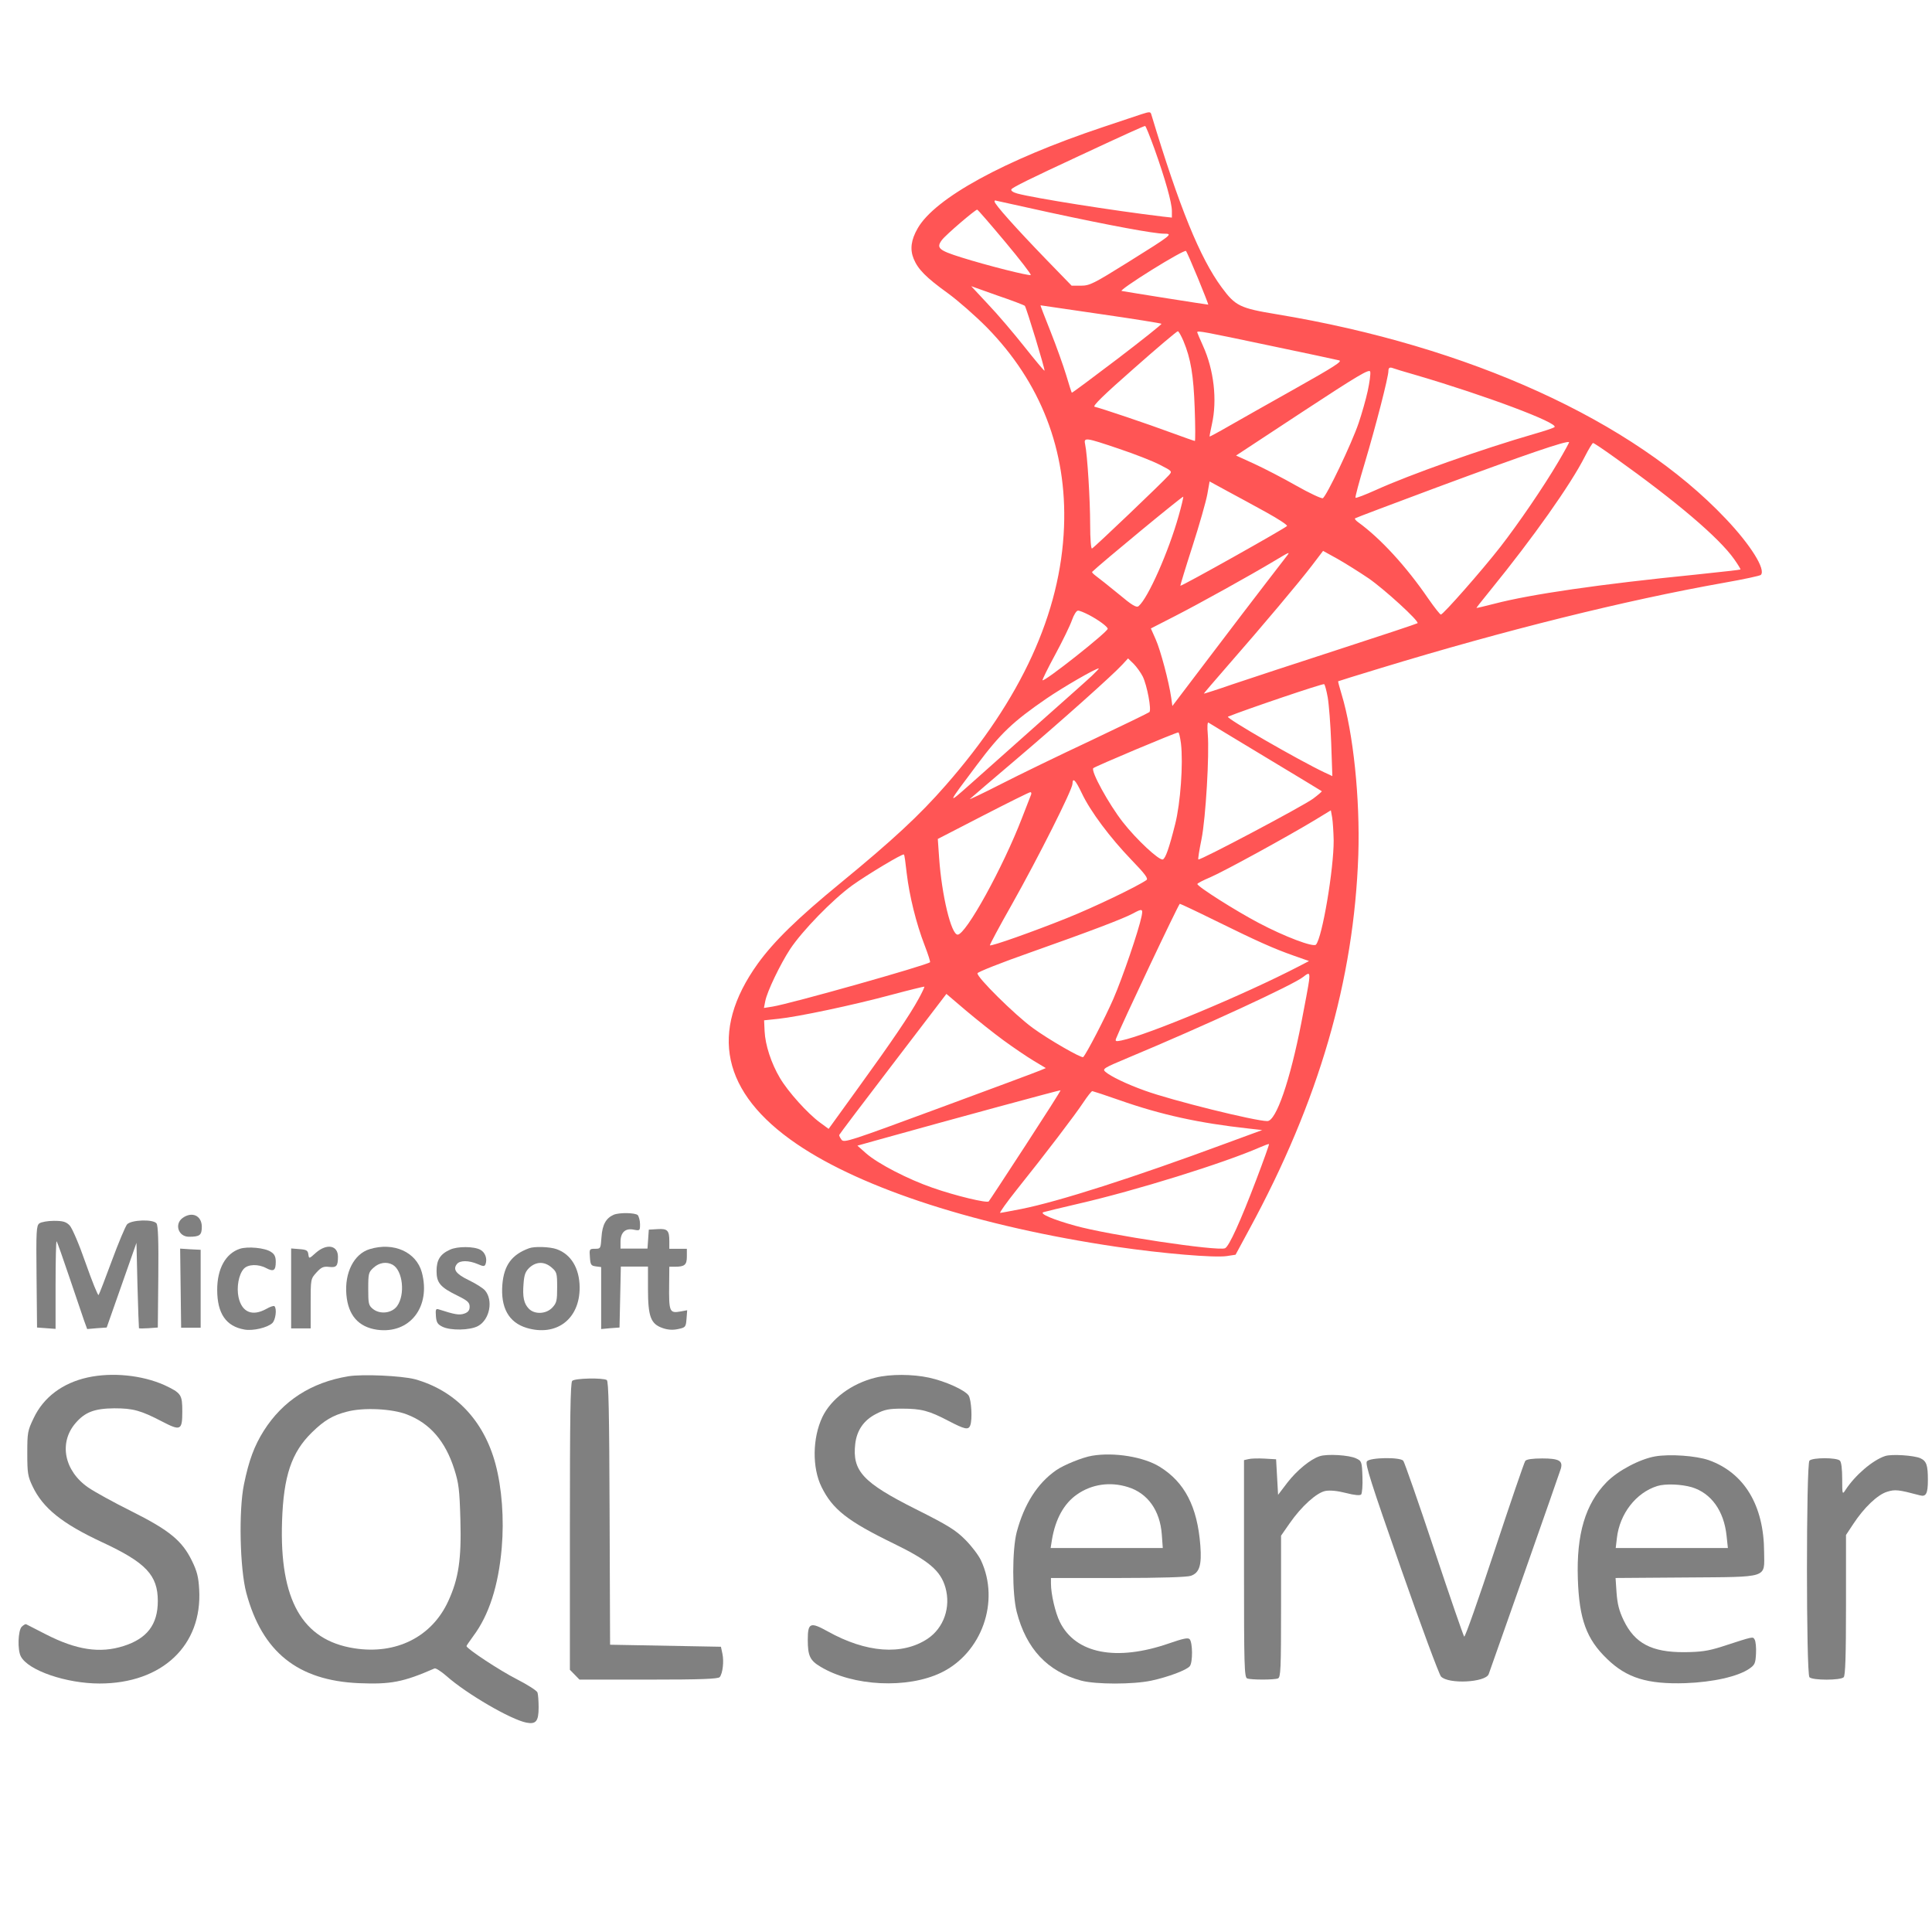 <?xml version="1.0" encoding="UTF-8" standalone="no"?>
<svg
   xmlns:dc="http://purl.org/dc/elements/1.1/"
   xmlns:cc="http://creativecommons.org/ns#"
   xmlns:rdf="http://www.w3.org/1999/02/22-rdf-syntax-ns#"
   xmlns:svg="http://www.w3.org/2000/svg"
   xmlns="http://www.w3.org/2000/svg"
   xmlns:sodipodi="http://sodipodi.sourceforge.net/DTD/sodipodi-0.dtd"
   xmlns:inkscape="http://www.inkscape.org/namespaces/inkscape"
   version="1.1"
   viewBox="0 0 128 128"
   xml:space="preserve"
   id="svg3857"
   sodipodi:docname="microsoftsqlserver-plain-wordmark.svg"
   inkscape:version="0.92.5 (2060ec1f9f, 2020-04-08)"><defs
   id="defs3861" /><sodipodi:namedview
   pagecolor="#ffffff"
   bordercolor="#666666"
   borderopacity="1"
   objecttolerance="10"
   gridtolerance="10"
   guidetolerance="10"
   inkscape:pageopacity="0"
   inkscape:pageshadow="2"
   inkscape:window-width="2048"
   inkscape:window-height="1073"
   id="namedview3859"
   showgrid="false"
   inkscape:zoom="6.703125"
   inkscape:cx="87.123543"
   inkscape:cy="64"
   inkscape:window-x="-9"
   inkscape:window-y="-9"
   inkscape:window-maximized="1"
   inkscape:current-layer="svg3857" />
<g
   id="g3855"
   style="fill:#808080"
   transform="matrix(1.096,0,0,1.122,-6.982,-9.617)">
	<path
   d="m 75.39,15.31 c -0.2,0.06 -1.25,0.41 -2.36,0.77 -5.94,1.94 -10.15,4.19 -11.19,5.98 -0.4,0.68 -0.47,1.24 -0.24,1.79 0.26,0.62 0.74,1.1 2.06,2.03 0.62,0.44 1.67,1.34 2.36,2.02 3.27,3.26 4.85,7.26 4.67,11.78 -0.2,5.09 -2.59,10.18 -7.15,15.26 -1.59,1.78 -3.23,3.26 -6.36,5.77 -2.61,2.09 -4.03,3.45 -5,4.76 -2.97,4.04 -2.17,7.64 2.35,10.65 3.99,2.66 11.02,4.87 19.32,6.07 2.78,0.4 5.92,0.66 6.68,0.55 l 0.53,-0.08 0.83,-1.5 c 4.21,-7.57 6.33,-14.72 6.59,-22.11 0.11,-3.3 -0.3,-7.2 -1.01,-9.48 -0.13,-0.41 -0.22,-0.76 -0.21,-0.77 0.01,-0.01 1.19,-0.37 2.61,-0.79 7.49,-2.23 14.74,-3.99 20.73,-5.03 1.17,-0.2 2.16,-0.41 2.21,-0.46 0.32,-0.31 -0.61,-1.77 -2.13,-3.33 -5.6,-5.78 -15.5,-10.18 -27.12,-12.06 -2.24,-0.36 -2.51,-0.49 -3.34,-1.59 -1.32,-1.75 -2.56,-4.73 -4.25,-10.2 -0.05,-0.18 -0.1,-0.18 -0.58,-0.03 z m 0.77,2.06 c 0.65,1.78 1.05,3.17 1.05,3.66 v 0.39 L 76.66,21.36 C 73.67,21.01 68.89,20.27 67.87,20 c -0.26,-0.07 -0.41,-0.17 -0.36,-0.25 0.08,-0.12 1.09,-0.61 4.11,-1.98 2.81,-1.28 3.88,-1.75 3.97,-1.76 0.04,-0.01 0.29,0.61 0.57,1.36 z m -6.33,3.75 c 3.65,0.77 6.32,1.25 6.9,1.25 0.57,0 0.51,0.05 -2.18,1.69 -2.07,1.26 -2.31,1.38 -2.83,1.38 h -0.57 l -1.54,-1.55 c -1.86,-1.88 -3.12,-3.26 -3.12,-3.42 0,-0.06 0.04,-0.08 0.09,-0.05 0.05,0.01 1.52,0.33 3.25,0.7 z m -2.7,1.73 c 0.9,1.05 1.59,1.93 1.55,1.96 -0.08,0.07 -2.64,-0.56 -4.2,-1.04 -1.37,-0.42 -1.53,-0.56 -1.17,-1.03 0.24,-0.31 2,-1.78 2.13,-1.79 0.04,0 0.79,0.85 1.69,1.9 z m 11.66,2.16 c 0.36,0.85 0.63,1.54 0.62,1.55 -0.02,0.01 -4.82,-0.73 -5.24,-0.81 -0.09,-0.02 0.72,-0.57 1.82,-1.24 1.1,-0.67 2.02,-1.17 2.07,-1.12 0.05,0.05 0.37,0.77 0.73,1.62 z m -10.47,1.62 c 0.09,0.09 1.24,3.78 1.19,3.83 -0.02,0.02 -0.56,-0.61 -1.21,-1.41 -0.65,-0.8 -1.63,-1.93 -2.2,-2.51 l -1.02,-1.07 1.58,0.55 c 0.88,0.29 1.62,0.57 1.66,0.61 z m 4.59,0.49 c 1.99,0.28 3.64,0.54 3.67,0.57 0.03,0.03 -1.18,0.97 -2.67,2.08 -1.5,1.11 -2.73,2.01 -2.75,1.99 -0.02,-0.02 -0.17,-0.48 -0.34,-1.04 -0.17,-0.55 -0.59,-1.7 -0.94,-2.56 -0.35,-0.86 -0.63,-1.56 -0.61,-1.56 0.01,0 1.65,0.24 3.64,0.52 z m 5,1.59 c 0.44,1.03 0.61,2.01 0.68,3.98 0.04,1.06 0.04,1.92 0.01,1.92 -0.04,0 -0.67,-0.22 -1.4,-0.48 -1.46,-0.53 -4.32,-1.47 -4.66,-1.54 -0.15,-0.03 0.54,-0.69 2.36,-2.25 1.41,-1.22 2.61,-2.21 2.67,-2.21 0.05,0 0.2,0.26 0.34,0.58 z m 5.13,0.25 c 2.2,0.45 4.13,0.85 4.28,0.89 0.22,0.05 -0.31,0.38 -2.64,1.66 -1.6,0.88 -3.42,1.88 -4.04,2.23 -0.62,0.35 -1.14,0.62 -1.15,0.61 -0.01,-0.01 0.05,-0.34 0.14,-0.73 0.33,-1.43 0.12,-3.21 -0.54,-4.63 -0.19,-0.41 -0.35,-0.78 -0.35,-0.8 0.01,-0.11 0.41,-0.03 4.3,0.77 z m 6.01,2.69 c -0.11,0.5 -0.36,1.35 -0.55,1.9 -0.42,1.21 -1.96,4.36 -2.17,4.44 -0.08,0.03 -0.81,-0.3 -1.6,-0.74 -0.79,-0.44 -1.94,-1.02 -2.54,-1.29 l -1.1,-0.49 4.03,-2.59 c 3.34,-2.14 4.04,-2.55 4.08,-2.36 0.03,0.13 -0.04,0.63 -0.15,1.13 z M 92,30.73 c 4.18,1.2 8.6,2.82 8.34,3.06 -0.05,0.05 -0.6,0.23 -1.21,0.4 -3.16,0.89 -7.55,2.41 -9.6,3.32 -0.64,0.28 -1.19,0.49 -1.22,0.45 -0.03,-0.03 0.22,-0.95 0.56,-2.05 0.66,-2.16 1.43,-5.07 1.43,-5.44 0,-0.16 0.06,-0.22 0.21,-0.18 0.1,0.04 0.77,0.24 1.49,0.44 z m -17.99,4.34 c 0.95,0.31 2.07,0.74 2.48,0.95 0.74,0.37 0.75,0.38 0.54,0.61 -0.38,0.42 -4.53,4.29 -4.65,4.33 -0.06,0.02 -0.11,-0.56 -0.11,-1.41 0,-1.47 -0.17,-4.13 -0.3,-4.72 -0.1,-0.45 -0.02,-0.44 2.04,0.24 z m 26.56,0.77 c -0.91,1.51 -2.42,3.66 -3.5,5.02 -1.11,1.39 -3.46,4 -3.6,4 -0.05,0 -0.39,-0.42 -0.76,-0.94 -1.34,-1.91 -2.89,-3.56 -4.25,-4.52 -0.13,-0.09 -0.21,-0.19 -0.18,-0.22 0.03,-0.03 2.26,-0.85 4.95,-1.83 5.44,-1.97 7.84,-2.77 7.99,-2.67 0.02,0.01 -0.27,0.53 -0.65,1.16 z m 3.4,-0.26 c 3.76,2.62 6.31,4.74 7.23,6.01 0.23,0.32 0.4,0.59 0.38,0.61 -0.02,0.02 -1.23,0.15 -2.69,0.3 -5.83,0.57 -9.98,1.16 -12.18,1.72 -0.59,0.15 -1.08,0.26 -1.09,0.25 -0.01,-0.01 0.38,-0.49 0.87,-1.08 2.54,-3.05 4.84,-6.22 5.69,-7.87 0.23,-0.44 0.45,-0.79 0.49,-0.79 0.05,0 0.63,0.38 1.3,0.85 z m -21.04,3.25 c 0.72,0.39 1.27,0.74 1.24,0.8 -0.06,0.11 -6.39,3.58 -6.45,3.53 -0.01,-0.01 0.31,-1.05 0.73,-2.32 0.42,-1.27 0.82,-2.65 0.9,-3.07 l 0.14,-0.77 1.07,0.57 c 0.59,0.31 1.65,0.87 2.37,1.26 z m -5.31,0.2 c -0.61,2.12 -1.85,4.86 -2.42,5.33 -0.13,0.11 -0.39,-0.04 -1.22,-0.72 -0.59,-0.47 -1.19,-0.94 -1.35,-1.05 -0.15,-0.11 -0.27,-0.22 -0.24,-0.25 0.44,-0.43 5.48,-4.5 5.51,-4.44 0.01,0.04 -0.11,0.55 -0.28,1.13 z m 11.48,3.69 c 0.95,0.64 3.07,2.53 2.96,2.65 -0.03,0.03 -2.18,0.73 -4.77,1.55 -2.59,0.82 -5.48,1.75 -6.42,2.06 -0.94,0.32 -1.72,0.56 -1.73,0.55 -0.01,-0.01 0.65,-0.76 1.46,-1.67 2.12,-2.37 4.3,-4.9 5.08,-5.9 l 0.67,-0.86 0.87,0.47 c 0.47,0.26 1.32,0.78 1.88,1.15 z m -4.91,-1.36 c -0.06,0.08 -0.63,0.8 -1.27,1.61 -0.64,0.81 -2.18,2.78 -3.42,4.38 l -2.26,2.91 -0.07,-0.49 c -0.14,-0.95 -0.65,-2.82 -0.94,-3.45 l -0.29,-0.64 1.44,-0.72 c 1.48,-0.74 4.58,-2.42 6.03,-3.27 0.89,-0.52 0.95,-0.55 0.78,-0.33 z m -12,3.52 c 0.59,0.3 1.14,0.7 1.14,0.82 0,0.19 -3.83,3.15 -3.94,3.04 -0.02,-0.03 0.32,-0.71 0.77,-1.52 0.45,-0.81 0.9,-1.72 1.01,-2.03 0.11,-0.31 0.27,-0.56 0.36,-0.56 0.09,-0.01 0.38,0.11 0.66,0.25 z m 3.26,3.64 c 0.26,0.52 0.54,1.97 0.4,2.1 -0.06,0.05 -1.64,0.8 -3.52,1.67 -1.88,0.86 -4.33,2.02 -5.45,2.58 -1.12,0.56 -1.97,0.95 -1.88,0.88 0.08,-0.07 1.31,-1.11 2.74,-2.29 2.76,-2.29 5.9,-5.03 6.47,-5.64 l 0.35,-0.37 0.34,0.32 c 0.18,0.18 0.43,0.52 0.55,0.75 z m -3.09,-0.03 c -0.27,0.25 -1.75,1.53 -3.27,2.85 -1.52,1.32 -3.35,2.91 -4.06,3.53 -1.44,1.25 -1.44,1.25 0.4,-1.14 1.42,-1.85 2.16,-2.54 4.2,-3.91 0.99,-0.66 2.96,-1.78 3.16,-1.78 0.03,0 -0.16,0.2 -0.43,0.45 z m 14.27,1.26 c 0.07,0.39 0.17,1.6 0.21,2.68 l 0.07,1.97 -0.46,-0.21 c -1.58,-0.73 -6.02,-3.23 -5.85,-3.3 0.97,-0.39 5.76,-1.98 5.82,-1.92 0.04,0.04 0.14,0.39 0.21,0.78 z m -3.76,3.53 c 1.85,1.09 3.38,1.99 3.4,2.01 0.02,0.02 -0.22,0.22 -0.52,0.44 -0.59,0.43 -6.85,3.67 -6.94,3.59 -0.03,-0.03 0.06,-0.57 0.19,-1.19 0.26,-1.26 0.48,-5.02 0.38,-6.21 -0.04,-0.42 -0.02,-0.72 0.04,-0.68 0.04,0.03 1.6,0.95 3.45,2.04 z m -5.11,-0.8 c 0.14,1.17 -0.03,3.52 -0.35,4.75 -0.37,1.44 -0.59,2.04 -0.75,2.09 -0.22,0.07 -1.59,-1.17 -2.42,-2.21 -0.84,-1.05 -1.95,-3.02 -1.78,-3.18 0.1,-0.1 4.98,-2.11 5.14,-2.11 0.04,-0.01 0.11,0.29 0.16,0.66 z m -5.99,2.94 c 0.52,1.07 1.7,2.61 2.99,3.92 0.83,0.84 1.04,1.11 0.91,1.2 -0.58,0.39 -3.18,1.61 -4.82,2.25 -1.99,0.78 -4.58,1.68 -4.64,1.6 -0.02,-0.03 0.57,-1.11 1.32,-2.4 1.62,-2.81 3.67,-6.8 3.67,-7.13 0.01,-0.41 0.18,-0.24 0.57,0.56 z m -3.07,0.07 c -0.03,0.08 -0.28,0.7 -0.55,1.38 -1.15,2.92 -3.39,6.89 -3.89,6.89 -0.39,0 -0.96,-2.31 -1.12,-4.53 l -0.08,-1.12 2.74,-1.38 c 1.51,-0.76 2.79,-1.38 2.85,-1.38 0.06,-0.01 0.08,0.06 0.05,0.14 z m 18.29,2.7 c 0.01,1.68 -0.69,5.75 -1.07,6.16 -0.16,0.17 -1.89,-0.47 -3.46,-1.28 -1.4,-0.72 -3.71,-2.15 -3.71,-2.3 0,-0.04 0.35,-0.22 0.79,-0.4 0.83,-0.35 4.7,-2.42 6.34,-3.39 l 0.94,-0.56 0.08,0.43 c 0.04,0.24 0.08,0.85 0.09,1.34 z m -25.81,1.94 c 0.16,1.33 0.57,2.96 1.08,4.25 0.21,0.53 0.36,0.99 0.33,1.01 -0.2,0.18 -8.43,2.45 -9.52,2.62 l -0.52,0.08 0.08,-0.4 c 0.11,-0.57 0.91,-2.19 1.5,-3.07 0.74,-1.09 2.56,-2.92 3.76,-3.77 0.9,-0.63 3.06,-1.9 3.12,-1.82 0.04,0.01 0.1,0.5 0.17,1.1 z m 18.67,2.81 c 2.54,1.22 3.5,1.64 4.72,2.06 l 0.93,0.32 -0.59,0.3 c -3.33,1.69 -9.23,4.09 -10.75,4.39 -0.34,0.07 -0.39,0.05 -0.32,-0.12 0.26,-0.68 3.78,-7.95 3.85,-7.95 0.04,0 1.02,0.45 2.16,1 z m -4.47,-0.27 c -0.18,0.86 -1.15,3.63 -1.71,4.89 -0.49,1.1 -1.62,3.23 -1.82,3.43 -0.09,0.09 -2.1,-1.04 -3.05,-1.72 -1.07,-0.76 -3.41,-3.02 -3.34,-3.23 0.03,-0.08 1.45,-0.63 3.17,-1.22 3.62,-1.25 5.64,-2 6.23,-2.31 0.56,-0.3 0.61,-0.28 0.52,0.16 z m 10.12,3.82 c -0.03,0.25 -0.24,1.34 -0.46,2.45 -0.69,3.46 -1.53,5.83 -2.06,5.83 -0.74,0 -5.78,-1.22 -7.41,-1.8 -1.11,-0.39 -2.06,-0.84 -2.38,-1.11 -0.2,-0.17 -0.09,-0.23 1.35,-0.82 4.66,-1.9 10.04,-4.33 10.62,-4.79 0.35,-0.28 0.4,-0.24 0.34,0.24 z m -23.6,1.06 c -0.53,0.95 -1.61,2.51 -3.68,5.3 l -1.76,2.38 -0.53,-0.38 c -0.74,-0.53 -1.92,-1.81 -2.41,-2.62 -0.53,-0.87 -0.89,-1.95 -0.93,-2.77 l -0.03,-0.64 0.87,-0.09 c 1.18,-0.12 4.49,-0.8 6.84,-1.42 1.07,-0.28 1.96,-0.49 1.98,-0.48 0.01,0.03 -0.14,0.35 -0.35,0.72 z M 67.03,70 c 0.59,0.42 1.4,0.96 1.81,1.2 l 0.75,0.44 -0.34,0.14 c -0.19,0.08 -2.93,1.08 -6.1,2.22 -5.41,1.95 -5.76,2.07 -5.91,1.87 -0.09,-0.12 -0.15,-0.24 -0.14,-0.28 0.01,-0.04 1.47,-1.93 3.25,-4.2 l 3.23,-4.13 1.19,0.99 c 0.67,0.55 1.67,1.33 2.26,1.75 z m 1.33,6.21 c -1.18,1.77 -2.18,3.26 -2.22,3.3 -0.09,0.12 -1.98,-0.32 -3.39,-0.8 -1.48,-0.5 -3.31,-1.42 -4.03,-2.04 L 58.2,76.22 59.37,75.9 c 4.77,-1.3 11.08,-2.97 11.11,-2.95 0.02,0.02 -0.94,1.49 -2.12,3.26 z m 5.67,-2.68 c 2.53,0.87 4.83,1.36 7.82,1.68 l 0.82,0.09 -2.23,0.8 c -5.56,2.01 -10.07,3.42 -12.33,3.86 -0.64,0.12 -1.22,0.23 -1.28,0.23 -0.06,0 0.39,-0.62 1.01,-1.38 1.7,-2.07 3.54,-4.43 4.03,-5.16 C 72.11,73.3 72.35,73 72.4,73 c 0.06,0.01 0.79,0.24 1.63,0.53 z m 8.29,4.68 c -0.96,2.47 -1.66,3.98 -1.9,4.07 -0.47,0.18 -7.04,-0.78 -9.05,-1.33 -1.33,-0.36 -2.18,-0.71 -1.93,-0.8 0.1,-0.03 1.05,-0.26 2.12,-0.5 3.47,-0.78 8.77,-2.39 10.97,-3.33 0.28,-0.12 0.53,-0.21 0.55,-0.19 0.02,0.02 -0.32,0.95 -0.76,2.08 z"
   id="path3817"
   style="fill:#ff5555"
   inkscape:connector-curvature="0" />
	<path
   d="m 43.47,80.3 c -0.47,0.2 -0.69,0.59 -0.74,1.32 -0.05,0.68 -0.05,0.69 -0.39,0.69 -0.34,0 -0.35,0.02 -0.31,0.5 0.03,0.45 0.07,0.5 0.36,0.54 l 0.32,0.04 v 1.83 1.83 l 0.55,-0.05 0.56,-0.04 0.04,-1.8 0.04,-1.8 h 0.82 0.82 v 1.32 c 0,1.64 0.17,2.07 0.88,2.31 0.32,0.11 0.62,0.13 0.94,0.06 0.45,-0.09 0.47,-0.12 0.51,-0.6 l 0.04,-0.51 -0.39,0.07 c -0.68,0.12 -0.72,0.04 -0.7,-1.62 l 0.01,-1.02 h 0.34 c 0.59,0 0.72,-0.11 0.72,-0.6 v -0.46 h -0.53 -0.53 v -0.44 c 0,-0.65 -0.11,-0.76 -0.72,-0.72 l -0.52,0.03 -0.04,0.56 -0.04,0.56 H 44.7 43.88 v -0.4 c 0,-0.55 0.29,-0.82 0.79,-0.72 0.38,0.07 0.39,0.07 0.39,-0.32 0,-0.21 -0.07,-0.46 -0.14,-0.54 -0.16,-0.14 -1.1,-0.16 -1.45,-0.02 z"
   id="path3819"
   style="fill:#808080"
   inkscape:connector-curvature="0" />
	<path
   d="m 17.41,80.49 c -0.51,0.36 -0.26,1.11 0.38,1.11 0.66,0 0.78,-0.09 0.78,-0.6 -0.01,-0.65 -0.59,-0.91 -1.16,-0.51 z"
   id="path3821"
   style="fill:#808080"
   inkscape:connector-curvature="0" />
	<path
   d="m 8.75,80.81 c -0.18,0.13 -0.2,0.43 -0.17,3.15 l 0.03,3 0.56,0.04 0.56,0.04 v -2.61 c 0,-1.44 0.03,-2.59 0.06,-2.56 0.04,0.03 0.38,0.98 0.77,2.11 0.39,1.13 0.79,2.28 0.89,2.56 l 0.19,0.51 0.59,-0.05 0.59,-0.04 0.9,-2.5 0.9,-2.5 0.06,2.5 c 0.04,1.38 0.08,2.52 0.09,2.54 0.01,0.02 0.28,0.02 0.58,0 l 0.56,-0.04 0.03,-2.99 c 0.02,-2.11 -0.01,-3.04 -0.11,-3.16 -0.21,-0.26 -1.54,-0.21 -1.78,0.06 -0.1,0.12 -0.52,1.09 -0.92,2.15 -0.4,1.06 -0.76,1.97 -0.8,2.02 -0.04,0.05 -0.39,-0.8 -0.78,-1.88 -0.39,-1.1 -0.82,-2.08 -0.97,-2.23 -0.21,-0.21 -0.39,-0.27 -0.95,-0.27 -0.37,0 -0.77,0.07 -0.88,0.15 z"
   id="path3823"
   style="fill:#808080"
   inkscape:connector-curvature="0" />
	<path
   d="m 20.87,82.31 c -0.86,0.28 -1.37,1.17 -1.37,2.42 0,1.4 0.53,2.16 1.65,2.35 0.51,0.09 1.38,-0.11 1.68,-0.38 0.2,-0.18 0.29,-0.85 0.13,-1 -0.04,-0.04 -0.26,0.03 -0.49,0.16 -0.85,0.46 -1.48,0.2 -1.68,-0.69 -0.13,-0.59 0.01,-1.35 0.32,-1.68 0.25,-0.27 0.87,-0.29 1.35,-0.04 0.45,0.23 0.58,0.15 0.58,-0.37 0,-0.29 -0.07,-0.45 -0.28,-0.58 -0.36,-0.25 -1.42,-0.34 -1.89,-0.19 z"
   id="path3825"
   style="fill:#808080"
   inkscape:connector-curvature="0" />
	<path
   d="m 25.46,82.55 c -0.41,0.36 -0.41,0.36 -0.45,0.09 -0.03,-0.23 -0.11,-0.28 -0.54,-0.31 l -0.5,-0.04 v 2.36 2.36 h 0.59 0.59 v -1.46 c 0,-1.46 0,-1.46 0.35,-1.84 0.29,-0.31 0.42,-0.37 0.77,-0.33 0.44,0.05 0.53,-0.05 0.53,-0.6 0,-0.68 -0.68,-0.8 -1.34,-0.23 z"
   id="path3827"
   style="fill:#808080"
   inkscape:connector-curvature="0" />
	<path
   d="m 28.72,82.33 c -0.95,0.28 -1.53,1.39 -1.41,2.7 0.11,1.21 0.73,1.9 1.85,2.06 1.98,0.27 3.27,-1.35 2.71,-3.39 -0.34,-1.2 -1.7,-1.8 -3.15,-1.37 z m 1.38,0.92 c 0.62,0.33 0.78,1.77 0.27,2.45 -0.32,0.42 -1.03,0.5 -1.46,0.16 -0.26,-0.21 -0.28,-0.31 -0.28,-1.19 0,-0.91 0.02,-0.98 0.33,-1.25 0.34,-0.3 0.78,-0.36 1.14,-0.17 z"
   id="path3829"
   style="fill:#808080"
   inkscape:connector-curvature="0" />
	<path
   d="m 33.58,82.36 c -0.6,0.26 -0.82,0.61 -0.82,1.26 0,0.7 0.22,0.96 1.27,1.46 0.6,0.29 0.73,0.4 0.73,0.65 0,0.21 -0.09,0.33 -0.33,0.41 -0.3,0.1 -0.58,0.05 -1.53,-0.25 -0.18,-0.06 -0.21,-0.01 -0.18,0.39 0.03,0.38 0.1,0.49 0.39,0.63 0.49,0.24 1.67,0.22 2.16,-0.04 0.71,-0.38 0.93,-1.53 0.41,-2.11 -0.12,-0.13 -0.55,-0.4 -0.98,-0.6 -0.78,-0.37 -0.97,-0.64 -0.7,-0.96 0.18,-0.21 0.71,-0.21 1.24,0.01 0.35,0.15 0.42,0.15 0.48,0.01 0.12,-0.32 -0.02,-0.7 -0.31,-0.85 -0.39,-0.21 -1.39,-0.21 -1.83,-0.01 z"
   id="path3831"
   style="fill:#808080"
   inkscape:connector-curvature="0" />
	<path
   d="m 38.35,82.28 c -1.04,0.37 -1.51,1 -1.61,2.12 -0.12,1.38 0.38,2.26 1.46,2.58 1.81,0.53 3.22,-0.52 3.21,-2.39 -0.01,-1.13 -0.52,-1.96 -1.4,-2.26 -0.41,-0.14 -1.34,-0.17 -1.66,-0.05 z m 1.37,1.14 c 0.31,0.26 0.33,0.34 0.33,1.17 0,0.78 -0.03,0.92 -0.29,1.19 -0.37,0.39 -1.07,0.42 -1.42,0.07 -0.3,-0.3 -0.39,-0.69 -0.32,-1.5 0.04,-0.53 0.12,-0.71 0.37,-0.94 0.42,-0.36 0.91,-0.35 1.33,0.01 z"
   id="path3833"
   style="fill:#808080"
   inkscape:connector-curvature="0" />
	<polygon
   points="18.5,82.37 17.88,82.34 17.26,82.3 17.29,84.63 17.32,86.97 17.91,86.97 18.5,86.97 18.5,84.67 "
   id="polygon3835"
   style="fill:#808080" />
	<path
   d="m 11.66,89.91 c -1.51,0.33 -2.65,1.16 -3.25,2.39 -0.37,0.75 -0.39,0.86 -0.39,2.08 0,1.18 0.03,1.36 0.32,1.96 0.63,1.29 1.79,2.2 4.21,3.3 2.64,1.2 3.36,1.94 3.36,3.47 0,1.39 -0.65,2.22 -2.08,2.66 -1.42,0.44 -2.84,0.23 -4.68,-0.69 -0.61,-0.31 -1.16,-0.58 -1.2,-0.6 -0.05,-0.02 -0.16,0.05 -0.27,0.15 -0.22,0.23 -0.26,1.37 -0.05,1.75 0.44,0.83 2.75,1.6 4.76,1.6 3.78,0 6.22,-2.25 6.02,-5.56 -0.04,-0.72 -0.13,-1.07 -0.43,-1.67 -0.59,-1.19 -1.35,-1.81 -3.66,-2.94 -1.07,-0.52 -2.24,-1.15 -2.61,-1.4 -1.46,-0.98 -1.8,-2.65 -0.77,-3.81 0.57,-0.65 1.15,-0.86 2.34,-0.87 1.13,0 1.59,0.12 2.89,0.78 1.12,0.57 1.22,0.52 1.22,-0.59 0,-1 -0.06,-1.09 -1.08,-1.56 -1.35,-0.59 -3.16,-0.77 -4.65,-0.45 z"
   id="path3837"
   style="fill:#808080"
   inkscape:connector-curvature="0" />
	<path
   d="m 27.42,89.84 c -2.23,0.36 -3.95,1.44 -5.1,3.21 -0.58,0.9 -0.9,1.74 -1.2,3.16 -0.33,1.55 -0.25,5 0.14,6.42 0.96,3.49 3.11,5.17 6.79,5.33 1.94,0.08 2.69,-0.06 4.59,-0.87 0.07,-0.03 0.39,0.17 0.71,0.44 1.22,1.06 3.9,2.58 4.84,2.76 0.58,0.11 0.74,-0.08 0.74,-0.9 0,-0.38 -0.03,-0.77 -0.07,-0.88 -0.04,-0.11 -0.6,-0.46 -1.26,-0.79 -1.01,-0.5 -3.03,-1.8 -3.03,-1.95 0,-0.03 0.19,-0.29 0.41,-0.59 0.95,-1.24 1.52,-2.97 1.72,-5.21 0.15,-1.71 0.01,-3.54 -0.38,-4.96 -0.71,-2.57 -2.44,-4.34 -4.88,-5 -0.81,-0.2 -3.13,-0.31 -4.02,-0.17 z m 3.54,2.25 c 1.4,0.52 2.33,1.58 2.87,3.23 0.27,0.83 0.32,1.21 0.37,2.97 0.07,2.36 -0.11,3.5 -0.73,4.82 -0.99,2.12 -3.16,3.18 -5.69,2.79 -3.14,-0.48 -4.52,-2.85 -4.36,-7.5 0.09,-2.67 0.57,-4.07 1.81,-5.25 0.73,-0.7 1.26,-1.01 2.11,-1.22 0.98,-0.26 2.72,-0.18 3.62,0.16 z"
   id="path3839"
   style="fill:#808080"
   inkscape:connector-curvature="0" />
	<path
   d="m 59.29,89.92 c -1.45,0.35 -2.68,1.25 -3.21,2.33 -0.6,1.24 -0.62,2.99 -0.05,4.12 0.67,1.33 1.57,2.02 4.37,3.35 2.12,1.01 2.83,1.6 3.12,2.59 0.34,1.17 -0.1,2.39 -1.08,3.03 -1.53,0.99 -3.71,0.83 -6.04,-0.44 -1.05,-0.57 -1.2,-0.51 -1.2,0.5 0,0.94 0.13,1.22 0.77,1.59 1.97,1.16 5.25,1.31 7.29,0.35 2.46,-1.16 3.57,-4.21 2.41,-6.63 -0.15,-0.31 -0.57,-0.85 -0.95,-1.22 -0.58,-0.57 -1.04,-0.85 -2.98,-1.8 -3.22,-1.58 -3.86,-2.26 -3.67,-3.87 0.1,-0.8 0.52,-1.39 1.26,-1.76 0.51,-0.26 0.79,-0.31 1.57,-0.31 1.16,0 1.63,0.12 2.8,0.72 1,0.51 1.21,0.55 1.32,0.27 0.14,-0.35 0.07,-1.52 -0.1,-1.77 -0.23,-0.32 -1.4,-0.84 -2.39,-1.05 -0.99,-0.21 -2.35,-0.22 -3.24,0 z"
   id="path3841"
   style="fill:#808080"
   inkscape:connector-curvature="0" />
	<path
   d="m 40.96,90.11 c -0.11,0.11 -0.14,2.18 -0.14,8.6 v 8.46 l 0.29,0.29 0.29,0.29 h 4.18 c 3.2,0 4.2,-0.04 4.3,-0.15 0.18,-0.23 0.26,-0.92 0.16,-1.38 l -0.09,-0.41 -3.35,-0.06 -3.35,-0.06 -0.03,-7.77 C 43.2,91.89 43.16,90.13 43.05,90.06 42.8,89.92 41.12,89.95 40.96,90.11 Z"
   id="path3843"
   style="fill:#808080"
   inkscape:connector-curvature="0" />
	<path
   d="m 72.39,94.53 c -0.57,0.09 -1.71,0.54 -2.18,0.86 -1.13,0.77 -1.93,2 -2.38,3.65 -0.28,1.05 -0.28,3.64 0,4.71 0.58,2.19 1.86,3.52 3.9,4.06 0.89,0.23 3.14,0.23 4.24,0 1.04,-0.22 2.12,-0.62 2.32,-0.85 0.19,-0.22 0.18,-1.41 -0.01,-1.6 -0.1,-0.1 -0.41,-0.03 -1.24,0.25 -3.19,1.08 -5.65,0.61 -6.6,-1.26 -0.28,-0.55 -0.54,-1.65 -0.54,-2.27 v -0.33 h 4.05 c 2.56,0 4.18,-0.05 4.41,-0.13 0.52,-0.18 0.66,-0.63 0.57,-1.79 -0.18,-2.3 -0.95,-3.74 -2.46,-4.65 -0.96,-0.58 -2.74,-0.87 -4.08,-0.65 z m 2.16,1.85 c 1.2,0.36 1.94,1.38 2.05,2.79 l 0.06,0.81 h -3.39 -3.39 l 0.08,-0.49 c 0.21,-1.22 0.72,-2.13 1.51,-2.67 0.89,-0.61 2,-0.77 3.08,-0.44 z"
   id="path3845"
   style="fill:#808080"
   inkscape:connector-curvature="0" />
	<path
   d="m 86.14,94.56 c -0.56,0.18 -1.37,0.83 -1.95,1.56 l -0.56,0.72 -0.06,-1.05 -0.06,-1.05 -0.7,-0.04 c -0.39,-0.02 -0.82,-0.01 -0.97,0.03 l -0.27,0.06 v 6.41 c 0,5.74 0.02,6.41 0.19,6.48 0.24,0.09 1.63,0.09 1.86,0 0.17,-0.06 0.19,-0.55 0.19,-4.25 v -4.18 l 0.52,-0.73 c 0.71,-1 1.63,-1.81 2.16,-1.91 0.28,-0.05 0.72,-0.01 1.24,0.12 0.51,0.13 0.85,0.16 0.92,0.09 0.06,-0.06 0.1,-0.54 0.08,-1.04 -0.03,-0.9 -0.05,-0.94 -0.38,-1.09 -0.41,-0.2 -1.76,-0.28 -2.21,-0.13 z"
   id="path3847"
   style="fill:#808080"
   inkscape:connector-curvature="0" />
	<path
   d="m 106.42,94.57 c -0.93,0.16 -2.25,0.84 -2.93,1.52 -1.29,1.29 -1.83,3.07 -1.74,5.71 0.08,2.38 0.52,3.56 1.77,4.73 1.19,1.13 2.45,1.5 4.73,1.43 1.67,-0.06 3.17,-0.39 3.86,-0.85 0.34,-0.23 0.38,-0.32 0.41,-0.9 0.02,-0.35 -0.02,-0.72 -0.08,-0.82 -0.12,-0.19 -0.02,-0.21 -2.01,0.42 -0.81,0.25 -1.24,0.31 -2.24,0.32 -1.98,0.01 -3,-0.52 -3.67,-1.88 -0.28,-0.57 -0.38,-0.97 -0.43,-1.63 l -0.06,-0.87 4.24,-0.03 c 5.09,-0.04 4.75,0.07 4.74,-1.5 -0.01,-2.76 -1.2,-4.68 -3.35,-5.43 -0.78,-0.26 -2.35,-0.37 -3.24,-0.22 z m 2.22,1.82 c 1.17,0.35 1.94,1.39 2.1,2.86 l 0.08,0.73 h -3.39 -3.39 l 0.07,-0.59 c 0.17,-1.44 1.16,-2.68 2.44,-3.07 0.49,-0.15 1.45,-0.11 2.09,0.07 z"
   id="path3849"
   style="fill:#808080"
   inkscape:connector-curvature="0" />
	<path
   d="m 120.32,94.55 c -0.76,0.25 -1.81,1.13 -2.39,2 -0.19,0.29 -0.2,0.27 -0.2,-0.65 0,-0.58 -0.05,-1 -0.14,-1.08 -0.19,-0.19 -1.65,-0.19 -1.84,0 -0.2,0.2 -0.2,12.59 0,12.79 0.19,0.19 1.88,0.19 2.07,0 0.1,-0.1 0.14,-1.22 0.14,-4.27 v -4.13 l 0.44,-0.65 c 0.65,-0.97 1.47,-1.73 2.04,-1.9 0.49,-0.15 0.68,-0.13 1.99,0.21 0.37,0.1 0.48,-0.11 0.48,-0.9 0,-0.88 -0.08,-1.12 -0.45,-1.29 -0.38,-0.17 -1.75,-0.26 -2.14,-0.13 z"
   id="path3851"
   style="fill:#808080"
   inkscape:connector-curvature="0" />
	<path
   d="m 89,94.86 c -0.12,0.15 0.24,1.25 2.06,6.33 1.21,3.38 2.3,6.25 2.42,6.38 0.45,0.46 2.68,0.35 2.88,-0.14 0.15,-0.39 4.28,-11.86 4.36,-12.13 0.14,-0.47 -0.11,-0.61 -1.12,-0.61 -0.59,0 -0.96,0.05 -1.03,0.15 -0.06,0.08 -0.9,2.47 -1.86,5.31 -0.96,2.84 -1.78,5.12 -1.83,5.06 -0.05,-0.05 -0.87,-2.37 -1.82,-5.16 -0.95,-2.79 -1.79,-5.13 -1.86,-5.22 -0.18,-0.23 -2.02,-0.2 -2.2,0.03 z"
   id="path3853"
   style="fill:#808080"
   inkscape:connector-curvature="0" />
</g>
</svg>
